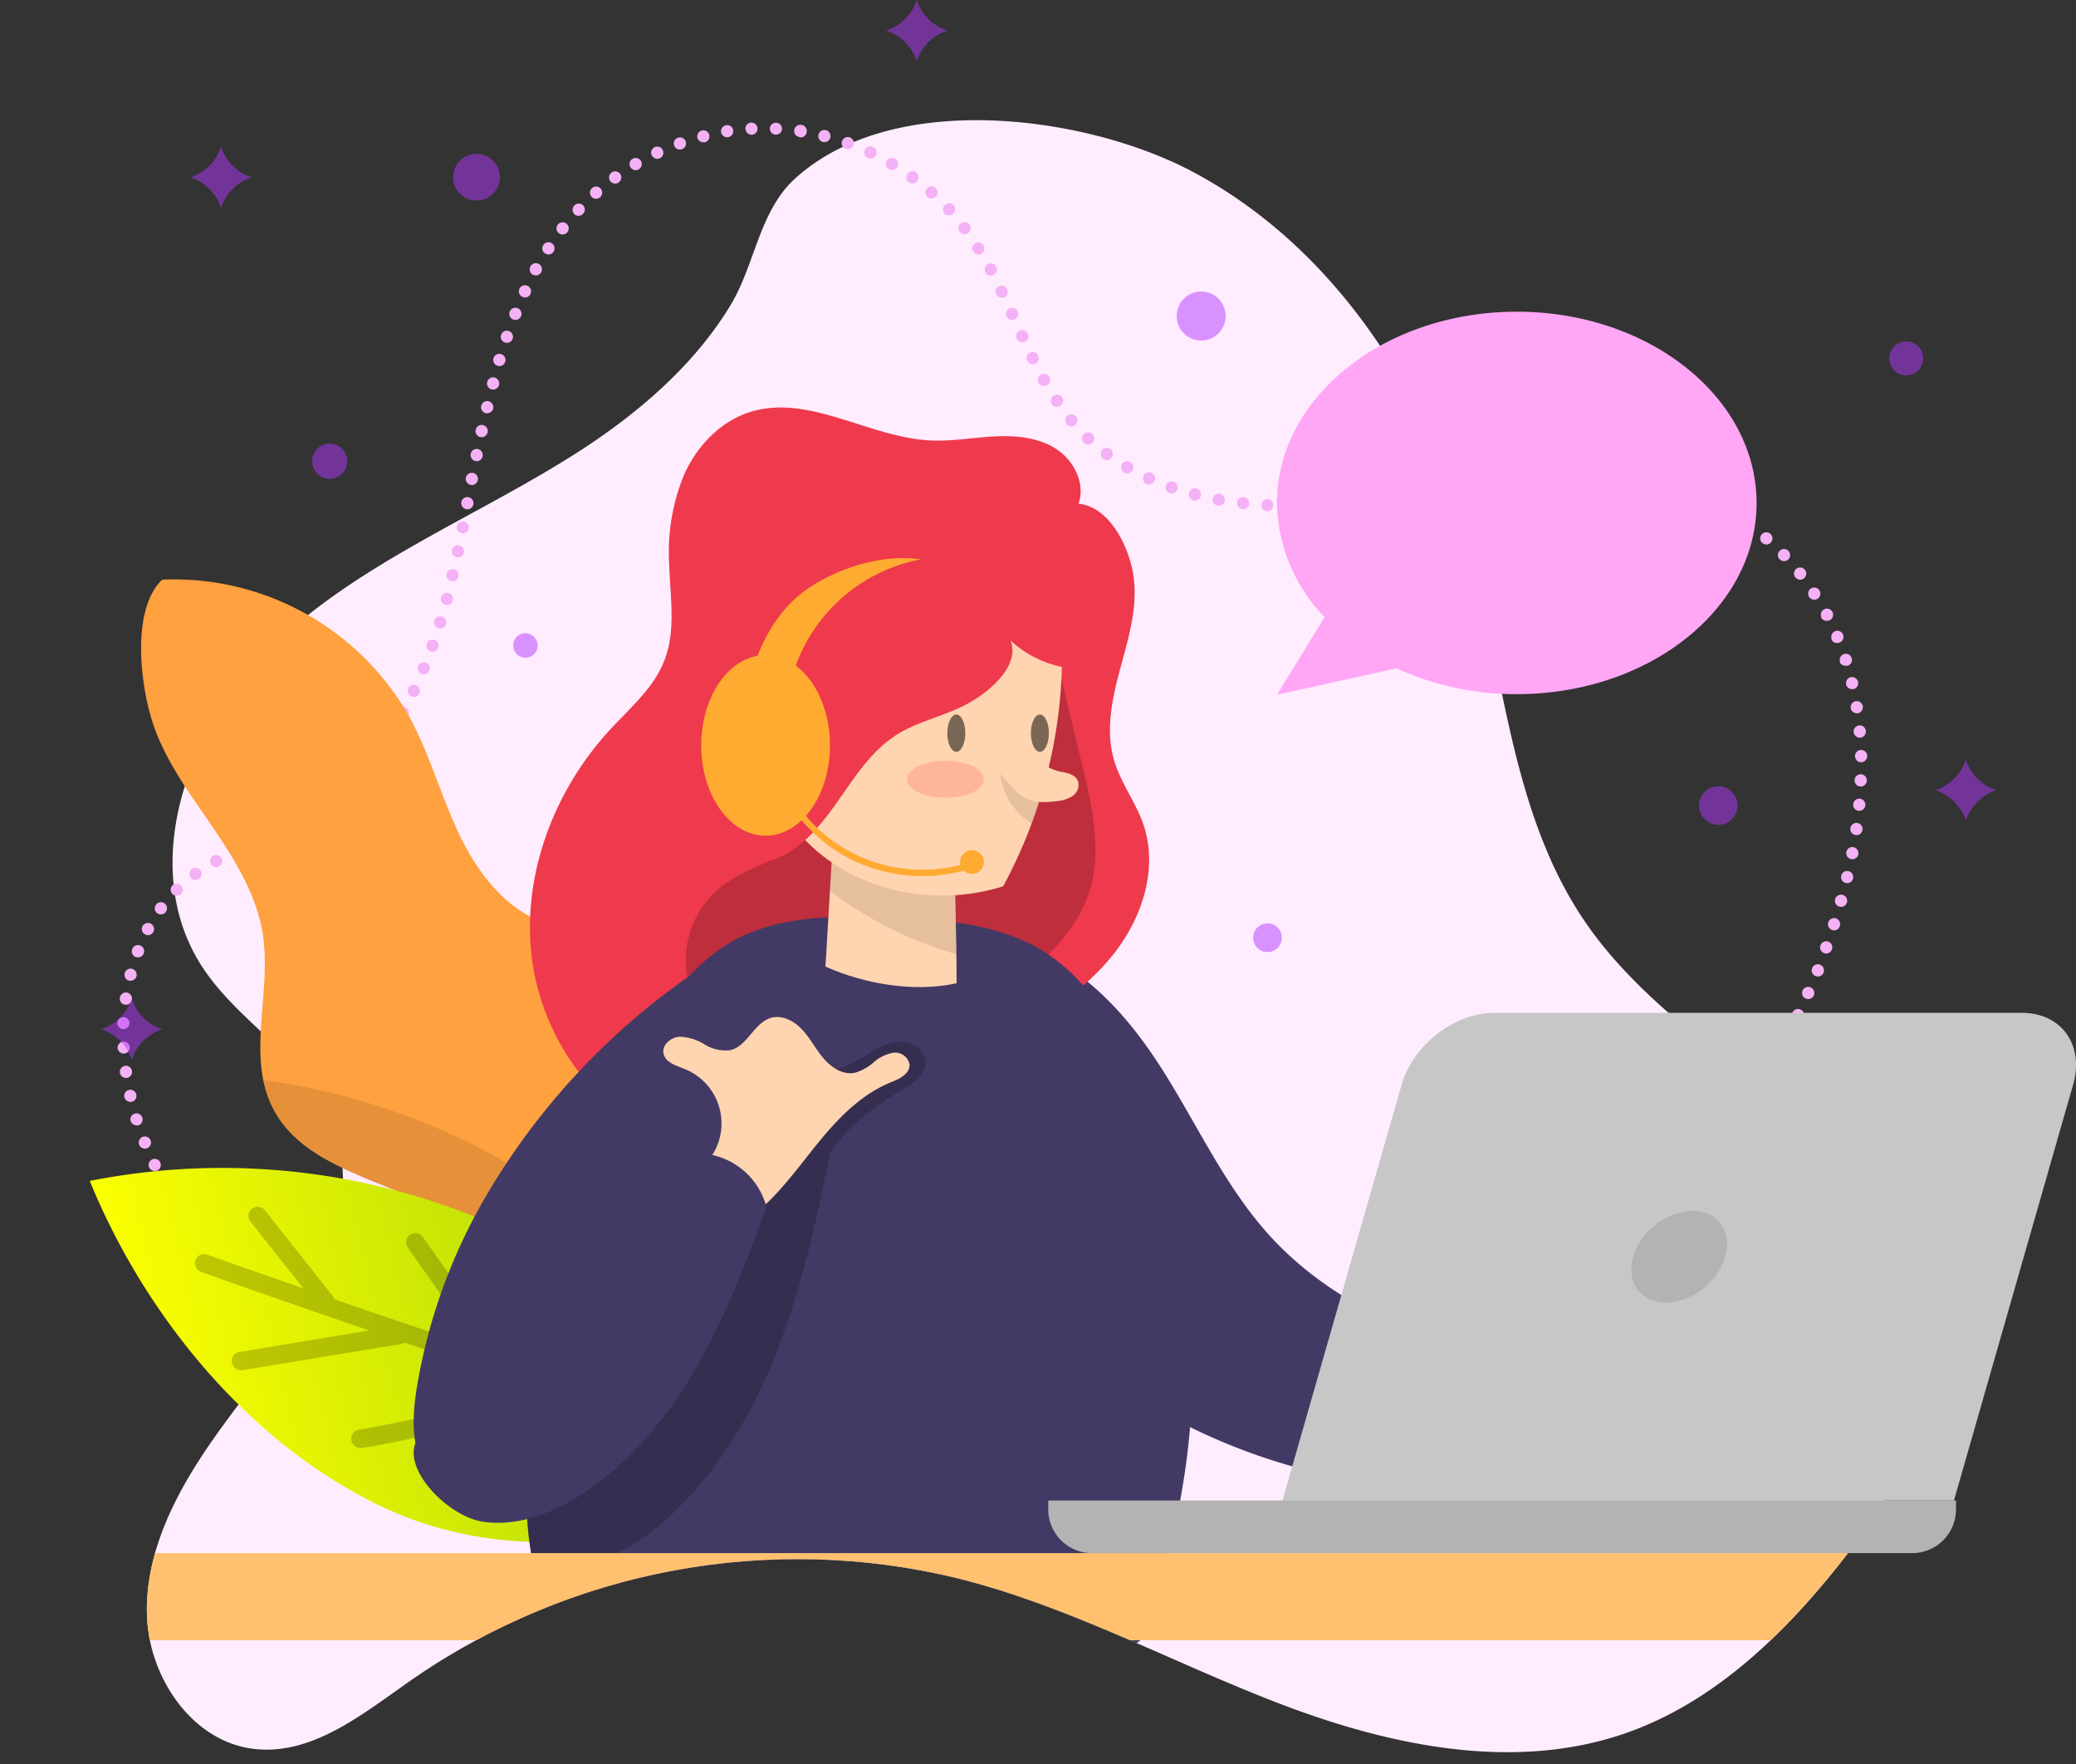<svg xmlns="http://www.w3.org/2000/svg" xmlns:xlink="http://www.w3.org/1999/xlink" viewBox="0 0 339.52 288.48"><rect x="0" y="0" width="339.52" height="288.48" fill="#333333" stroke="none"/><defs><style>.cls-1{fill:none;}.cls-2{isolation:isolate;}.cls-3{fill:#ffedff;}.cls-21,.cls-4{mix-blend-mode:multiply;}.cls-5{fill:#f5b1f5;}.cls-6{opacity:0.5;}.cls-7{fill:#b435ff;}.cls-8{fill:#ffa13f;}.cls-9{opacity:0.1;}.cls-10{fill:url(#linear-gradient);}.cls-11{opacity:0.2;}.cls-12{clip-path:url(#clip-path);}.cls-13{fill:#423a64;}.cls-14{fill:#ee3a4c;}.cls-15{fill:#ffd4b0;}.cls-16{fill:#7a6654;}.cls-17{fill:#ffb698;}.cls-18{fill:#ffaa31;}.cls-19{fill:#ffc170;}.cls-20{fill:#c7c7c7;}.cls-21{fill:#ffa6f5;}</style><linearGradient id="linear-gradient" x1="82.57" y1="340.39" x2="183.59" y2="340.39" gradientTransform="translate(-67.56 37.67) rotate(-12.75)" gradientUnits="userSpaceOnUse"><stop offset="0" stop-color="#fbff00"/><stop offset="1" stop-color="#a0d10a"/></linearGradient><clipPath id="clip-path" transform="translate(-65.07 -121.39)"><path class="cls-1" d="M158.42,196.06c-16.43,10.29-35,17.64-48.94,31.11s-21.91,36.16-11.3,52.38c5.8,8.86,16.14,14.34,20.64,23.93,4.29,9.15,2.2,20.17-2.38,29.18s-11.4,16.65-17.14,25-10.55,17.89-10.19,28,7.4,20.5,17.43,21.71c9.63,1.17,18-5.83,26-11.39a110.8,110.8,0,0,1,89.1-16.51c18.55,4.62,35.52,14,53.4,20.77s38,10.85,56,4.53c14.07-4.93,25.36-15.68,34.64-27.34,8.22-10.32,15.5-22.49,15.07-35.67-.5-15.32-11.26-28.34-22.88-38.34S333,284.82,324.33,272.17C311.73,253.75,311,230,304.82,208.59c-7-24.45-22.35-47.31-44.84-59.19-17.33-9.15-48.94-13.47-65,1.3-5.79,5.35-6.45,14.1-10.53,20.75C178.21,181.69,168.5,189.74,158.42,196.06Z"/></clipPath></defs><title>2873839</title><g class="cls-2"><g id="OBJECTS"><path class="cls-3" d="M158.42,196.06c-16.43,10.29-35,17.64-48.94,31.11s-21.91,36.16-11.3,52.38c5.8,8.86,16.14,14.34,20.64,23.93,4.29,9.15,2.2,20.17-2.38,29.18s-11.4,16.65-17.14,25-10.55,17.89-10.19,28,7.4,20.5,17.43,21.71c9.63,1.17,18-5.83,26-11.39a110.8,110.8,0,0,1,89.1-16.51c18.55,4.62,35.52,14,53.4,20.77s38,10.85,56,4.53c14.07-4.93,25.36-15.68,34.64-27.34,8.22-10.32,15.5-22.49,15.07-35.67-.5-15.32-11.26-28.34-22.88-38.34S333,284.82,324.33,272.17C311.73,253.75,311,230,304.82,208.59c-7-24.45-22.35-47.31-44.84-59.19-17.33-9.15-48.94-13.47-65,1.3-5.79,5.35-6.45,14.1-10.53,20.75C178.21,181.69,168.5,189.74,158.42,196.06Z" transform="translate(-65.07 -121.39)"/><g class="cls-4"><path class="cls-5" d="M122.77,340.87a1,1,0,0,1-.71-.3,1,1,0,0,1-.22-.32,1,1,0,0,1-.07-.38,1.07,1.07,0,0,1,.07-.39,1.21,1.21,0,0,1,.22-.32,1,1,0,0,1,.33-.22,1,1,0,0,1,1.09.22,1,1,0,0,1,.21.32,1.09,1.09,0,0,1,.08.39,1,1,0,0,1-1,1Z" transform="translate(-65.07 -121.39)"/><path class="cls-5" d="M118.62,339.48h0a1,1,0,0,1-.56-1.3h0a1,1,0,0,1,1.29-.57h0a1,1,0,0,1,.57,1.3h0a1,1,0,0,1-.93.63h0A1,1,0,0,1,118.62,339.48Zm-3.73-1.64h0a1,1,0,0,1-.46-1.34h0a1,1,0,0,1,1.33-.46h0a1,1,0,0,1,.46,1.34h0a1,1,0,0,1-.9.56h0A1,1,0,0,1,114.89,337.84Zm-3.59-1.93a1,1,0,0,1-.36-1.37h0a1,1,0,0,1,1.37-.35h0a1,1,0,0,1,.35,1.37h0a1,1,0,0,1-.86.49h0A.9.9,0,0,1,111.3,335.91Zm-3.44-2.19h0a1,1,0,0,1-.25-1.39h0a1,1,0,0,1,1.39-.25h0a1,1,0,0,1,.25,1.4h0a1,1,0,0,1-.82.43h0A1,1,0,0,1,107.86,333.72Zm212.27-.29a1,1,0,0,1,.24-1.39h0a1,1,0,0,1,1.39.23h0a1,1,0,0,1-.24,1.4h0a1,1,0,0,1-.58.18h0A1,1,0,0,1,320.13,333.43ZM104.6,331.28a1,1,0,0,1-.14-1.41h0a1,1,0,0,1,1.4-.15h0a1,1,0,0,1,.15,1.41h0a1,1,0,0,1-.78.37h0A1.07,1.07,0,0,1,104.6,331.28Zm218.77-.19a1,1,0,0,1,.19-1.4h0a1,1,0,0,1,1.4.18h0a1,1,0,0,1-.19,1.41h0a1,1,0,0,1-.6.2h0A1,1,0,0,1,323.37,331.09Zm3.16-2.46a1,1,0,0,1,.14-1.41h0a1,1,0,0,1,1.4.14h0a1,1,0,0,1-.13,1.41h0a1,1,0,0,1-.64.23h0A1,1,0,0,1,326.53,328.63Zm-225,0h0a1,1,0,0,1,0-1.41h0a1,1,0,0,1,1.41-.05h0a1,1,0,0,1,0,1.42h0a1,1,0,0,1-.73.31h0A1,1,0,0,1,101.53,328.6Zm228.07-2.53a1,1,0,0,1,.09-1.41h0a1,1,0,0,1,1.41.08h0a1,1,0,0,1-.09,1.42h0a1,1,0,0,1-.66.25h0A1,1,0,0,1,329.6,326.07Zm-230.94-.36a1,1,0,0,1,.06-1.41h0a1,1,0,0,1,1.41.05h0a1,1,0,0,1,0,1.42h0a1.05,1.05,0,0,1-.68.26h0A1,1,0,0,1,98.66,325.71Zm233.92-2.31a1,1,0,0,1,0-1.41h0a1,1,0,0,1,1.42,0h0a1,1,0,0,1-.05,1.41h0a1,1,0,0,1-.68.27h0A1,1,0,0,1,332.58,323.4ZM96,322.62a1,1,0,0,1,.16-1.4h0a1,1,0,0,1,1.4.15h0a1,1,0,0,1-.16,1.41h0a1,1,0,0,1-.62.22h0A1,1,0,0,1,96,322.62Zm239.46-2a1,1,0,0,1,0-1.41h0a1,1,0,0,1,1.41,0h0a1,1,0,0,1,0,1.42h0a1,1,0,0,1-.7.29h0A1,1,0,0,1,335.47,320.63ZM93.58,319.35a1,1,0,0,1,.26-1.39h0a1,1,0,0,1,1.39.26h0a1,1,0,0,1-.26,1.39h0a1,1,0,0,1-.56.17h0A1,1,0,0,1,93.58,319.35Zm244.68-1.58a1,1,0,0,1-.05-1.41h0a1,1,0,0,1,1.41-.06h0a1,1,0,0,1,.06,1.42h0a1,1,0,0,1-.74.32h0A1,1,0,0,1,338.26,317.77ZM91.4,315.91a1,1,0,0,1,.36-1.37h0a1,1,0,0,1,1.37.36h0a1,1,0,0,1-.36,1.37h0a1,1,0,0,1-.51.14h0A1,1,0,0,1,91.4,315.91ZM341,314.81a1,1,0,0,1-.1-1.41h0a1,1,0,0,1,1.41-.1h0a1,1,0,0,1,.1,1.41h0a1,1,0,0,1-.75.35h0A1,1,0,0,1,341,314.81ZM89.48,312.32a1,1,0,0,1,.46-1.33h0a1,1,0,0,1,1.33.45h0a1,1,0,0,1-.46,1.34h0a1,1,0,0,1-.43.1h0A1,1,0,0,1,89.48,312.32Zm254.08-.55a1,1,0,0,1-.15-1.41h0a1,1,0,0,1,1.41-.14h0a1,1,0,0,1,.15,1.4h0a1,1,0,0,1-.78.37h0A1,1,0,0,1,343.56,311.77ZM87.83,308.59h0a1,1,0,0,1,.56-1.29h0a1,1,0,0,1,1.3.55h0a1,1,0,0,1-.55,1.3h0a1,1,0,0,1-.37.07h0A1,1,0,0,1,87.83,308.59Zm258.22.05a1,1,0,0,1-.19-1.4h0a1,1,0,0,1,1.4-.19h0a1,1,0,0,1,.19,1.4h0a1,1,0,0,1-.8.39h0A1,1,0,0,1,346.05,308.64Zm2.39-3.21a1,1,0,0,1-.24-1.39h0a1,1,0,0,1,1.39-.24h0a1,1,0,0,1,.24,1.39h0a1,1,0,0,1-.82.42h0A1,1,0,0,1,348.44,305.43Zm-262-.68h0a1,1,0,0,1,.66-1.25h0a1,1,0,0,1,1.25.66h0a1,1,0,0,1-.65,1.25h0a1,1,0,0,1-.3,0h0A1,1,0,0,1,86.47,304.75Zm264.25-2.61a1,1,0,0,1-.29-1.38h0a1,1,0,0,1,1.39-.29h0a1,1,0,0,1,.28,1.39h0a1,1,0,0,1-.83.45h0A1,1,0,0,1,350.72,302.14ZM85.41,300.81h0a1,1,0,0,1,.75-1.19h0a1,1,0,0,1,1.2.75h0a1,1,0,0,1-.76,1.2h0l-.22,0h0A1,1,0,0,1,85.41,300.81Zm267.47-2a1,1,0,0,1-.33-1.37h0a1,1,0,0,1,1.38-.34h0a1,1,0,0,1,.33,1.38h0a1,1,0,0,1-.86.48h0A1,1,0,0,1,352.88,298.78Zm-268.2-2a1,1,0,0,1,.85-1.13h0a1,1,0,0,1,1.13.85h0a1,1,0,0,1-.86,1.13h-.14A1,1,0,0,1,84.68,296.8Zm270.26-1.45a1,1,0,0,1-.38-1.36h0a1,1,0,0,1,1.36-.37h0a1,1,0,0,1,.38,1.36h0a1,1,0,0,1-.87.51h0A1,1,0,0,1,354.94,295.35ZM84.3,292.72a1,1,0,0,1,1-1h0a1,1,0,0,1,1,.95h0a1,1,0,0,1-1,1h0A1,1,0,0,1,84.3,292.72Zm272.58-.87a1,1,0,0,1-.43-1.35h0a1,1,0,0,1,1.35-.43h0a1,1,0,0,1,.43,1.35h0a1,1,0,0,1-.89.54h0A1,1,0,0,1,356.88,291.85ZM85.25,289.67a1,1,0,0,1-1-1h0a1,1,0,0,1,1-.95h0a1,1,0,0,1,1,1h0a1,1,0,0,1-1,.95h0Zm273.45-1.39a1,1,0,0,1-.47-1.33h0a1,1,0,0,1,1.34-.47h0a1,1,0,0,1,.47,1.33h0a1,1,0,0,1-.9.57h0A.91.91,0,0,1,358.7,288.28Zm-273.18-2.6a1,1,0,0,1-.85-1.13h0a1,1,0,0,1,1.14-.85h0a1,1,0,0,1,.84,1.13h0a1,1,0,0,1-1,.86h-.15Zm274.87-1a1,1,0,0,1-.51-1.32h0a1,1,0,0,1,1.31-.51h0a1,1,0,0,1,.52,1.32h0a1,1,0,0,1-.92.59h0A1,1,0,0,1,360.39,284.66Zm-274.2-2.92a1,1,0,0,1-.73-1.22h0a1,1,0,0,1,1.22-.72h0A1,1,0,0,1,87.4,281h0a1,1,0,0,1-1,.76h0ZM362,281a1,1,0,0,1-.56-1.3h0a1,1,0,0,1,1.3-.56h0a1,1,0,0,1,.56,1.3h0a1,1,0,0,1-.93.63h0A1,1,0,0,1,362,281ZM87.27,277.89a1,1,0,0,1-.58-1.29h0A1,1,0,0,1,88,276h0a1,1,0,0,1,.58,1.29h0a1,1,0,0,1-.94.65h0A1.07,1.07,0,0,1,87.27,277.89Zm276.13-.64a1,1,0,0,1-.6-1.28h0a1,1,0,0,1,1.28-.6h0a1,1,0,0,1,.6,1.27h0a1,1,0,0,1-.94.67h0A1.06,1.06,0,0,1,363.4,277.25ZM88.8,274.19a1,1,0,0,1-.42-1.35h0a1,1,0,0,1,1.36-.41h0a1,1,0,0,1,.41,1.35h0a1,1,0,0,1-.89.53h0A1,1,0,0,1,88.8,274.19Zm275.92-.72a1,1,0,0,1-.65-1.25h0a1,1,0,0,1,1.26-.65h0a1,1,0,0,1,.64,1.26h0a1,1,0,0,1-1,.7h0A1,1,0,0,1,364.72,273.47ZM90.79,270.73a1,1,0,0,1-.21-1.4h0a1,1,0,0,1,1.39-.22h0a1,1,0,0,1,.22,1.4h0a1,1,0,0,1-.81.41h0A1,1,0,0,1,90.79,270.73Zm275.11-1.08a1,1,0,0,1-.7-1.23h0a1,1,0,0,1,1.23-.7h0a1,1,0,0,1,.7,1.23h0a1,1,0,0,1-1,.74h0A1.26,1.26,0,0,1,365.9,269.65ZM93.28,267.59a1,1,0,0,1,0-1.42h0a1,1,0,0,1,1.41,0h0a1,1,0,0,1,0,1.41h0a1,1,0,0,1-.71.29h0A1,1,0,0,1,93.28,267.59Zm273.66-1.81a1,1,0,0,1-.75-1.2h0a1,1,0,0,1,1.2-.74h0a1,1,0,0,1,.74,1.2h0a1,1,0,0,1-1,.77h0A.85.85,0,0,1,366.94,265.78Zm-270.72-.9a1,1,0,0,1,.23-1.39h0a1,1,0,0,1,1.39.22h0a1,1,0,0,1-.22,1.4h0a1,1,0,0,1-.59.19h0A1,1,0,0,1,96.22,264.88Zm3.33-2.22a1,1,0,0,1,.4-1.35h0a1,1,0,0,1,1.35.4h0a1,1,0,0,1-.4,1.35h0a.9.9,0,0,1-.47.13h0A1,1,0,0,1,99.55,262.66Zm268.27-.78a1,1,0,0,1-.79-1.17h0a1,1,0,0,1,1.17-.79h0a1,1,0,0,1,.79,1.17h0a1,1,0,0,1-1,.81h0ZM103.1,260.83a1,1,0,0,1,.5-1.33h0a1,1,0,0,1,1.32.5h0a1,1,0,0,1-.49,1.32h0a1.06,1.06,0,0,1-.42.09h0A1,1,0,0,1,103.1,260.83Zm3.66-1.63a1,1,0,0,1,.52-1.32h0a1,1,0,0,1,1.31.52h0a1,1,0,0,1-.52,1.32h0a1.1,1.1,0,0,1-.4.08h0A1,1,0,0,1,106.76,259.2Zm3.66-1.61a1,1,0,0,1,.47-1.33h0a1,1,0,0,1,1.34.47h0a1,1,0,0,1-.48,1.34h0a1.07,1.07,0,0,1-.43.09h0A1,1,0,0,1,110.42,257.59Zm258.12.35a1,1,0,0,1-.85-1.13h0a1,1,0,0,1,1.13-.84h0a1,1,0,0,1,.85,1.13h0a1,1,0,0,1-1,.86h0ZM114,255.82a1,1,0,0,1,.35-1.37h0a1,1,0,0,1,1.37.36h0a1,1,0,0,1-.36,1.37h0a1,1,0,0,1-.5.13h0A1,1,0,0,1,114,255.82Zm3.39-2.11a1,1,0,0,1,.22-1.4h0a1,1,0,0,1,1.39.22h0a1,1,0,0,1-.21,1.39h0a1,1,0,0,1-.59.2h0A1,1,0,0,1,117.4,253.71Zm251.66.27a1,1,0,0,1-.9-1.09h0a1,1,0,0,1,1.09-.9h0a1,1,0,0,1,.9,1.09h0a1,1,0,0,1-1,.9h-.1Zm-248.5-2.73a1,1,0,0,1,.06-1.41h0a1,1,0,0,1,1.41.07h0a1,1,0,0,1-.07,1.41h0a1,1,0,0,1-.67.26h0A1,1,0,0,1,120.56,251.25ZM369.38,250a1,1,0,0,1-1-1h0a1,1,0,0,1,1-1h0a1,1,0,0,1,1,1h0a1,1,0,0,1-1,1h0Zm-245.93-1.5a1,1,0,0,1-.07-1.41h0a1,1,0,0,1,1.41-.07h0a1,1,0,0,1,.07,1.41h0a1,1,0,0,1-.74.33h0A1,1,0,0,1,123.45,248.49Zm245-3.47a1,1,0,0,1,1-1h0a1,1,0,0,1,1,1h0a1,1,0,0,1-1,1h0A1,1,0,0,1,368.45,245Zm-242.39.45a1,1,0,0,1-.2-1.4h0a1,1,0,0,1,1.4-.19h0a1,1,0,0,1,.2,1.4h0a1,1,0,0,1-.8.4h0A1,1,0,0,1,126.06,245.47Zm2.34-3.25a1,1,0,0,1-.31-1.38h0a1,1,0,0,1,1.38-.3h0a1,1,0,0,1,.31,1.38h0a1,1,0,0,1-.85.46h0A.94.94,0,0,1,128.4,242.22Zm239.83-1.13a1,1,0,0,1,.91-1.09h0a1,1,0,0,1,1.08.91h0a1,1,0,0,1-.9,1.09h-.09A1,1,0,0,1,368.23,241.09Zm-237.75-2.28a1,1,0,0,1-.4-1.35h0a1,1,0,0,1,1.35-.41h0a1,1,0,0,1,.41,1.36h0a1,1,0,0,1-.89.52h0A1,1,0,0,1,130.48,238.81Zm237.27-1.62a1,1,0,0,1,.83-1.15h0a1,1,0,0,1,1.14.83h0a1,1,0,0,1-.82,1.15h-.16A1,1,0,0,1,367.75,237.19Zm-235.42-1.93a1,1,0,0,1-.49-1.32h0a1,1,0,0,1,1.33-.49h0a1,1,0,0,1,.49,1.33h0a1,1,0,0,1-.9.58h0A.87.87,0,0,1,132.33,235.26ZM367,233.34a1,1,0,0,1,.74-1.21h0a1,1,0,0,1,1.2.74h0a1,1,0,0,1-.74,1.21h0l-.23,0h0A1,1,0,0,1,367,233.34Zm-233-1.73a1,1,0,0,1-.55-1.3h0a1,1,0,0,1,1.3-.55h0a1,1,0,0,1,.55,1.3h0a1,1,0,0,1-.93.63h0A1,1,0,0,1,134,231.61Zm232-2a1,1,0,0,1,.64-1.26h0a1,1,0,0,1,1.26.64h0a1,1,0,0,1-.64,1.26h0a1.06,1.06,0,0,1-.31,0h0A1,1,0,0,1,365.92,229.57Zm-230.51-1.69a1,1,0,0,1-.62-1.27h0a1,1,0,0,1,1.28-.61h0a1,1,0,0,1,.61,1.27h0a1,1,0,0,1-.94.67h0A1,1,0,0,1,135.41,227.88Zm229.15-2h0a1,1,0,0,1,.54-1.31h0a1,1,0,0,1,1.3.54h0a1,1,0,0,1-.53,1.31h0a1.09,1.09,0,0,1-.39.08h0A1,1,0,0,1,364.56,225.89Zm-227.87-1.8a1,1,0,0,1-.66-1.25h0a1,1,0,0,1,1.24-.66h0a1,1,0,0,1,.67,1.25h0a1,1,0,0,1-1,.71h0A1,1,0,0,1,136.69,224.09Zm226.21-1.74h0a1,1,0,0,1,.42-1.35h0a1,1,0,0,1,1.35.42h0a1,1,0,0,1-.42,1.35h0a1,1,0,0,1-.46.11h0A1,1,0,0,1,362.9,222.35Zm-225.07-2.09a1,1,0,0,1-.71-1.23h0a1,1,0,0,1,1.23-.7h0a1,1,0,0,1,.7,1.22h0a1,1,0,0,1-1,.74h0A1.09,1.09,0,0,1,137.83,220.26ZM360.94,219h0a1,1,0,0,1,.3-1.38h0a1,1,0,0,1,1.38.3h0a1,1,0,0,1-.3,1.39h0a1,1,0,0,1-.53.15h0A1,1,0,0,1,360.94,219Zm-222.1-2.58a1,1,0,0,1-.74-1.2h0a1,1,0,0,1,1.21-.74h0a1,1,0,0,1,.74,1.2h0a1,1,0,0,1-1,.76h0A1,1,0,0,1,138.84,216.38Zm219.84-.61h0a1,1,0,0,1,.18-1.41h0a1,1,0,0,1,1.4.17h0a1,1,0,0,1-.17,1.41h0a1,1,0,0,1-.62.21h0A1,1,0,0,1,358.68,215.77Zm-2.55-2.94h0a1,1,0,0,1,0-1.41h0a1,1,0,0,1,1.41,0h0a1,1,0,0,1,0,1.42h0a1,1,0,0,1-.69.27h0A1,1,0,0,1,356.13,212.83Zm-216.38-.34a1,1,0,0,1-.77-1.19h0a1,1,0,0,1,1.19-.77h0a1,1,0,0,1,.77,1.19h0a1,1,0,0,1-1,.79h0Zm213.55-2.33a1,1,0,0,1-.12-1.41h0a1,1,0,0,1,1.41-.12h0a1,1,0,0,1,.12,1.41h0a1,1,0,0,1-.77.36h0A1,1,0,0,1,353.3,210.16Zm-212.73-1.59a1,1,0,0,1-.79-1.17h0a1,1,0,0,1,1.17-.79h0a1,1,0,0,1,.79,1.17h0a1,1,0,0,1-1,.81h0Zm209.62-.75a1,1,0,0,1-.27-1.38h0a1,1,0,0,1,1.38-.28h0a1,1,0,0,1,.28,1.39h0a1,1,0,0,1-.83.44h0A1,1,0,0,1,350.19,207.82Zm-3.34-2h0a1,1,0,0,1-.42-1.35h0a1,1,0,0,1,1.35-.42h0a1,1,0,0,1,.43,1.36h0a1,1,0,0,1-.89.53h0A1,1,0,0,1,346.85,205.84Zm-71.48-1.77a1,1,0,0,1,1-1h0a1,1,0,0,1,1,1h0a1,1,0,0,1-1,1h0A1,1,0,0,1,275.37,204.07Zm-3.06.91a1,1,0,0,1-.94-1h0a1,1,0,0,1,1-1h0a1,1,0,0,1,.95,1.05h0a1,1,0,0,1-1,.95h-.05Zm7.05-1a1,1,0,0,1,.95-1.05h0a1,1,0,0,1,1.05,1h0a1,1,0,0,1-.95,1h-.05A1,1,0,0,1,279.36,204Zm4-.24a1,1,0,0,1,.91-1.08h0a1,1,0,0,1,1.08.91h0a1,1,0,0,1-.91,1.08h-.08A1,1,0,0,1,283.36,203.76Zm-15.09.89a1,1,0,0,1-.89-1.1h0a1,1,0,0,1,1.11-.88h0a1,1,0,0,1,.88,1.1h0a1,1,0,0,1-1,.89h-.11Zm-126.95,0a1,1,0,0,1-.8-1.16h0a1,1,0,0,1,1.17-.8h0a1,1,0,0,1,.8,1.16h0a1,1,0,0,1-1,.82h0Zm202-.43a1,1,0,0,1-.56-1.31h0a1,1,0,0,1,1.3-.55h0a1,1,0,0,1,.56,1.3h0a1,1,0,0,1-.93.63h0A.94.94,0,0,1,343.31,204.21Zm-56-.83a1,1,0,0,1,.88-1.1h0a1,1,0,0,1,1.11.88h0a1,1,0,0,1-.88,1.11h-.11A1,1,0,0,1,287.34,203.38Zm-23.1.69a1,1,0,0,1-.81-1.16h0a1,1,0,0,1,1.16-.81h0a1,1,0,0,1,.81,1.16h0a1,1,0,0,1-1,.83h0Zm27.07-1.15a1,1,0,0,1,.87-1.13h0a1,1,0,0,1,1.12.86h0a1,1,0,0,1-.86,1.13h-.14A1,1,0,0,1,291.31,202.92Zm-31.05.29a1,1,0,0,1-.72-1.22h0a1,1,0,0,1,1.22-.72h0a1,1,0,0,1,.72,1.22h0a1,1,0,0,1-1,.75h0A1.07,1.07,0,0,1,260.26,203.21Zm35-.83a1,1,0,0,1,.85-1.13h0a1,1,0,0,1,1.13.85h0a1,1,0,0,1-.85,1.13h-.14A1,1,0,0,1,295.28,202.38Zm44.33.54h0a1,1,0,0,1-.67-1.25h0a1,1,0,0,1,1.25-.67h0a1,1,0,0,1,.67,1.25h0a1,1,0,0,1-1,.71h0A1.55,1.55,0,0,1,339.61,202.92Zm-40.37-1.11a1,1,0,0,1,.85-1.13h0a1,1,0,0,1,1.13.85h0a1,1,0,0,1-.85,1.13h-.14A1,1,0,0,1,299.24,201.81Zm4-.56a1,1,0,0,1,.85-1.13h0a1,1,0,0,1,1.13.85h0a1,1,0,0,1-.85,1.13h-.14A1,1,0,0,1,303.2,201.25Zm-46.85.79h0a1,1,0,0,1-.62-1.27h0a1,1,0,0,1,1.27-.62h0a1,1,0,0,1,.62,1.27h0a1,1,0,0,1-.94.68h0A1,1,0,0,1,256.35,202Zm79.47-.1a1,1,0,0,1-.77-1.19h0a1,1,0,0,1,1.19-.76h0a1,1,0,0,1,.77,1.18h0a1,1,0,0,1-1,.8h0A.76.76,0,0,1,335.82,201.94Zm-28.66-1.23a1,1,0,0,1,.88-1.11h0a1,1,0,0,1,1.11.87h0a1,1,0,0,1-.87,1.12h-.12A1,1,0,0,1,307.16,200.71Zm24.79.55a1,1,0,0,1-.85-1.13h0a1,1,0,0,1,1.13-.85h0a1,1,0,0,1,.85,1.13h0a1,1,0,0,1-1,.86H332Zm-20.81-1a1,1,0,0,1,.89-1.1h0a1,1,0,0,1,1.1.9h0a1,1,0,0,1-.9,1.09h-.1A1,1,0,0,1,311.14,200.25Zm16.9.58a1,1,0,0,1-.93-1.08h0a1,1,0,0,1,1.08-.91h0a1,1,0,0,1,.92,1.07h0a1,1,0,0,1-1,.92H328Zm-12.92-1a1,1,0,0,1,.93-1.06h0a1,1,0,0,1,1.07.93h0a1,1,0,0,1-.93,1.06h-.07A1,1,0,0,1,315.12,199.88Zm-173.06.83a1,1,0,0,1-.8-1.17h0a1,1,0,0,1,1.17-.79h0a1,1,0,0,1,.79,1.16h0a1,1,0,0,1-1,.82h0Zm177.06-1.05a1,1,0,0,1,1-1h0a1,1,0,0,1,1,1h0a1,1,0,0,1-1,1h0A1,1,0,0,1,319.12,199.66Zm5,1a1,1,0,0,1-1-1h0a1,1,0,0,1,1-1h0a1,1,0,0,1,1,1h0a1,1,0,0,1-1,1h0Zm-71.54-.09a1,1,0,0,1-.5-1.32h0a1,1,0,0,1,1.32-.5h0a1,1,0,0,1,.5,1.32h0a1,1,0,0,1-.91.59h0A1,1,0,0,1,252.55,200.54Zm-3.65-1.87a1,1,0,0,1-.37-1.36h0a1,1,0,0,1,1.37-.37h0a1,1,0,0,1,.36,1.37h0a1,1,0,0,1-.86.5h0A1,1,0,0,1,248.9,198.67Zm-106.09-1.89a1,1,0,0,1-.79-1.18h0a1,1,0,0,1,1.18-.78h0A1,1,0,0,1,144,196h0a1,1,0,0,1-1,.81h0Zm102.65-.36a1,1,0,0,1-.21-1.4h0a1,1,0,0,1,1.4-.21h0a1,1,0,0,1,.21,1.4h0a1,1,0,0,1-.81.41h0A1,1,0,0,1,245.46,196.42Zm-3.16-2.64a1,1,0,0,1,0-1.41h0a1,1,0,0,1,1.42,0h0a1,1,0,0,1,0,1.41h0a1,1,0,0,1-.72.31h0A1,1,0,0,1,242.3,193.78Zm-98.7-.92a1,1,0,0,1-.77-1.19h0a1,1,0,0,1,1.19-.77h0a1,1,0,0,1,.77,1.19h0a1,1,0,0,1-1,.79h0Zm95.89-2.1a1,1,0,0,1,.13-1.4h0a1,1,0,0,1,1.41.13h0a1,1,0,0,1-.13,1.41h0a1,1,0,0,1-.64.23h0A1,1,0,0,1,239.49,190.76Zm-95-1.81a1,1,0,0,1-.75-1.2h0a1,1,0,0,1,1.2-.75h0a1,1,0,0,1,.75,1.2h0a1,1,0,0,1-1,.77h0A.82.82,0,0,1,144.46,189Zm92.59-1.48h0a1,1,0,0,1,.28-1.39h0a1,1,0,0,1,1.39.28h0a1,1,0,0,1-.28,1.39h0a1,1,0,0,1-.55.17h0A1,1,0,0,1,237.05,187.47Zm-91.65-2.41a1,1,0,0,1-.71-1.22h0a1,1,0,0,1,1.22-.71h0a1,1,0,0,1,.71,1.22h0a1,1,0,0,1-1,.74h0A1.09,1.09,0,0,1,145.4,185.06ZM234.93,184a1,1,0,0,1,.39-1.37h0a1,1,0,0,1,1.36.39h0a1,1,0,0,1-.39,1.36h0a.94.94,0,0,1-.48.13h0A1,1,0,0,1,234.93,184Zm-88.48-2.79a1,1,0,0,1-.67-1.25h0a1,1,0,0,1,1.25-.67h0a1,1,0,0,1,.67,1.25h0a1,1,0,0,1-1,.71h0A1.45,1.45,0,0,1,146.45,181.2Zm86.61-.81a1,1,0,0,1,.45-1.34h0a1,1,0,0,1,1.34.46h0a1,1,0,0,1-.45,1.34h0a1,1,0,0,1-.44.1h0A1,1,0,0,1,233.06,180.39Zm-85.42-3a1,1,0,0,1-.62-1.27h0a1,1,0,0,1,1.27-.61h0a1,1,0,0,1,.62,1.27h0a1,1,0,0,1-.94.67h0A1,1,0,0,1,147.64,177.37Zm83.7-.62a1,1,0,0,1,.49-1.33h0a1,1,0,0,1,1.33.5h0a1,1,0,0,1-.5,1.32h0a1,1,0,0,1-.41.09h0A1,1,0,0,1,231.34,176.75Zm-1.66-3.65a1,1,0,0,1,.5-1.32h0a1,1,0,0,1,1.32.49h0a1,1,0,0,1-.49,1.32h0a1.06,1.06,0,0,1-.42.09h0A1,1,0,0,1,229.68,173.1Zm-80.69.51a1,1,0,0,1-.56-1.3h0a1,1,0,0,1,1.3-.56h0a1,1,0,0,1,.56,1.3h0a1,1,0,0,1-.93.63h0A.94.94,0,0,1,149,173.61Zm79-4.12h0a1,1,0,0,1,.47-1.34h0a1,1,0,0,1,1.33.48h0a1,1,0,0,1-.47,1.33h0a.94.94,0,0,1-.43.1h0A1,1,0,0,1,228,169.49Zm-77.48.42a1,1,0,0,1-.49-1.33h0a1,1,0,0,1,1.33-.48h0a1,1,0,0,1,.48,1.33h0a1,1,0,0,1-.91.58h0A.9.9,0,0,1,150.53,169.91Zm75.71-4a1,1,0,0,1,.41-1.35h0A1,1,0,0,1,228,165h0a1,1,0,0,1-.41,1.35h0a1,1,0,0,1-.47.12h0A1,1,0,0,1,226.24,166Zm-74,.37a1,1,0,0,1-.4-1.36h0a1,1,0,0,1,1.36-.4h0a1,1,0,0,1,.4,1.36h0a1,1,0,0,1-.88.52h0A1,1,0,0,1,152.28,166.32Zm72-3.78h0a1,1,0,0,1,.32-1.37h0a1,1,0,0,1,1.38.32h0a1,1,0,0,1-.32,1.37h0a1,1,0,0,1-.53.15h0A1,1,0,0,1,224.28,162.54Zm-70,.31a1,1,0,0,1-.29-1.39h0a1,1,0,0,1,1.38-.29h0a1,1,0,0,1,.29,1.39h0a1,1,0,0,1-.84.46h0A1,1,0,0,1,154.27,162.85Zm2.25-3.31a1,1,0,0,1-.18-1.4h0a1,1,0,0,1,1.4-.18h0a1,1,0,0,1,.18,1.4h0a1,1,0,0,1-.79.39h0A1,1,0,0,1,156.52,159.54Zm65.55-.22a1,1,0,0,1,.19-1.4h0a1,1,0,0,1,1.4.19h0a1,1,0,0,1-.19,1.4h0a1,1,0,0,1-.61.21h0A1,1,0,0,1,222.07,159.32Zm-63-2.89A1,1,0,0,1,159,155h0a1,1,0,0,1,1.42-.05h0a1,1,0,0,1,0,1.41h0a1,1,0,0,1-.74.32h0A1,1,0,0,1,159,156.43Zm60.53-.09a1,1,0,0,1,.05-1.41h0a1,1,0,0,1,1.41,0h0a1,1,0,0,1-.05,1.41h0a1,1,0,0,1-.68.27h0A1,1,0,0,1,219.56,156.34Zm-57.74-2.77a1,1,0,0,1,.08-1.41h0a1,1,0,0,1,1.41.07h0a1,1,0,0,1-.08,1.42h0a1,1,0,0,1-.66.25h0A1,1,0,0,1,161.82,153.57Zm54.94.05h0a1,1,0,0,1-.09-1.41h0a1,1,0,0,1,1.41-.09h0a1,1,0,0,1,.09,1.41h0a1,1,0,0,1-.75.34h0A1,1,0,0,1,216.76,153.62ZM164.87,151a1,1,0,0,1,.22-1.4h0a1,1,0,0,1,1.4.22h0a1,1,0,0,1-.23,1.4h0a1,1,0,0,1-.58.19h0A1,1,0,0,1,164.87,151Zm48.84.2a1,1,0,0,1-.22-1.4h0a1,1,0,0,1,1.4-.22h0a1,1,0,0,1,.22,1.4h0a1,1,0,0,1-.81.41h0A1,1,0,0,1,213.71,151.18Zm-45.55-2.48a1,1,0,0,1,.36-1.36h0a1,1,0,0,1,1.37.35h0a1,1,0,0,1-.36,1.37h0a1,1,0,0,1-.5.14h0A1,1,0,0,1,168.16,148.7Zm42.29.34a1,1,0,0,1-.35-1.37h0a1,1,0,0,1,1.37-.35h0a1,1,0,0,1,.35,1.36h0a1,1,0,0,1-.86.5h0A1,1,0,0,1,210.45,149Zm-38.79-2.28a1,1,0,0,1,.48-1.33h0a1,1,0,0,1,1.33.49h0a1,1,0,0,1-.48,1.33h0a1.06,1.06,0,0,1-.42.09h0A1,1,0,0,1,171.66,146.76Zm35.34.45h0a1,1,0,0,1-.48-1.33h0a1,1,0,0,1,1.34-.48h0a1,1,0,0,1,.49,1.33h0a1,1,0,0,1-.91.58h0A.9.9,0,0,1,207,147.21Zm-31.68-2.05a1,1,0,0,1,.61-1.27h0a1,1,0,0,1,1.28.61h0a1,1,0,0,1-.61,1.27h0a1,1,0,0,1-.33.06h0A1,1,0,0,1,175.32,145.16Zm28.07.56a1,1,0,0,1-.61-1.28h0a1,1,0,0,1,1.28-.6h0a1,1,0,0,1,.6,1.28h0a1,1,0,0,1-.94.66h0A1,1,0,0,1,203.39,145.72Zm-24.26-1.8a1,1,0,0,1,.72-1.21h0a1,1,0,0,1,1.22.72h0a1,1,0,0,1-.73,1.21h0a1,1,0,0,1-.24,0h0A1,1,0,0,1,179.13,143.92Zm20.52.67a1,1,0,0,1-.72-1.22h0a1,1,0,0,1,1.21-.72h0a1,1,0,0,1,.73,1.21h0a1,1,0,0,1-1,.76h0ZM183,143a1,1,0,0,1,.84-1.14h0a1,1,0,0,1,1.14.83h0a1,1,0,0,1-.84,1.14H184A1,1,0,0,1,183,143Zm12.8.79a1,1,0,0,1-.84-1.14h0a1,1,0,0,1,1.13-.84h0A1,1,0,0,1,197,143h0a1,1,0,0,1-1,.86h-.15Zm-8.83-1.3a1,1,0,0,1,.94-1.05h0a1,1,0,0,1,1.05.94h0a1,1,0,0,1-.94,1.05H188A1,1,0,0,1,187,142.53Zm4.95.92a1,1,0,0,1-.95-1h0a1,1,0,0,1,1-.95h0a1,1,0,0,1,1,1h0a1,1,0,0,1-1,.95h0Z" transform="translate(-65.07 -121.39)"/><path class="cls-5" d="M317.51,336.19a1,1,0,0,1-.38-.07.87.87,0,0,1-.32-.22,1,1,0,0,1-.3-.7,1,1,0,0,1,.3-.71,1,1,0,0,1,1.41,0,1,1,0,0,1,.29.71,1,1,0,0,1-1,1Z" transform="translate(-65.07 -121.39)"/></g><g class="cls-6"><circle class="cls-7" cx="77.93" cy="28.98" r="3.82"/><path class="cls-7" d="M121.86,196.81a2.87,2.87,0,1,1-2.87-2.87A2.87,2.87,0,0,1,121.86,196.81Z" transform="translate(-65.07 -121.39)"/><path class="cls-7" d="M153,226.94a2,2,0,1,1-2-2A2,2,0,0,1,153,226.94Z" transform="translate(-65.07 -121.39)"/><circle class="cls-7" cx="196.45" cy="51.68" r="4.01"/><path class="cls-7" d="M379.6,180a2.77,2.77,0,1,1-2.77-2.77A2.77,2.77,0,0,1,379.6,180Z" transform="translate(-65.07 -121.39)"/><circle class="cls-7" cx="207.29" cy="153.34" r="2.35"/><circle class="cls-7" cx="281.02" cy="131.72" r="3.15"/><path class="cls-7" d="M386.58,245.6h0a7.77,7.77,0,0,0,5,5h0a7.78,7.78,0,0,0-5,5h0a7.77,7.77,0,0,0-5-5h0a7.76,7.76,0,0,0,5-5Z" transform="translate(-65.07 -121.39)"/><path class="cls-7" d="M86.62,284.69h0a7.77,7.77,0,0,0,5,5h0a7.78,7.78,0,0,0-5,5h0a7.74,7.74,0,0,0-5-5h0a7.74,7.74,0,0,0,5-5Z" transform="translate(-65.07 -121.39)"/><path class="cls-7" d="M215,121.39h0a7.78,7.78,0,0,0,5,5h0a7.77,7.77,0,0,0-5,5h0a7.76,7.76,0,0,0-5-5h0a7.77,7.77,0,0,0,5-5Z" transform="translate(-65.07 -121.39)"/><path class="cls-7" d="M101.22,145.39h0a7.78,7.78,0,0,0,5,5h0a7.79,7.79,0,0,0-5,5h0a7.78,7.78,0,0,0-5-5h0a7.77,7.77,0,0,0,5-5Z" transform="translate(-65.07 -121.39)"/></g><path class="cls-8" d="M185.72,335,180.47,290c-.54-4.62-1.29-9.65-4.72-12.78-5.3-4.84-13.76-2.59-20.65-4.6s-11.68-8.1-14.78-14.5-4.94-13.38-8.36-19.61a44.19,44.19,0,0,0-40.37-22.33c-4.84,4.67-3.72,16-1.83,22.48s6,12,9.79,17.55,7.53,11.44,8.52,18.09c1.42,9.44-2.71,19.77,1.61,28.28,6.5,12.77,26.73,11.81,34.95,23.54,4,5.65,4.48,13.52,9.57,18.18,4.84,4.44,12.52,4.45,18.52,1.77S181.18,339.69,185.72,335Z" transform="translate(-65.07 -121.39)"/><path class="cls-9" d="M172.72,346.11a24.66,24.66,0,0,0,8.13-5.89A110.59,110.59,0,0,0,108.12,298a17.58,17.58,0,0,0,1.56,4.65c6.5,12.77,26.73,11.81,34.95,23.54,4,5.65,4.48,13.52,9.57,18.18C159,348.78,166.72,348.79,172.72,346.11Z" transform="translate(-65.07 -121.39)"/><path class="cls-10" d="M194.12,362.24A111.16,111.16,0,0,0,79.75,314.5c9,22,25.84,42.61,47.22,53S173.52,374.1,194.12,362.24Z" transform="translate(-65.07 -121.39)"/><path class="cls-11" d="M180.4,353.77q-16.07-5-32.19-10.33l-14-19.78a1.5,1.5,0,1,0-2.45,1.74l11.61,16.45q-11.83-3.93-23.63-8a1.48,1.48,0,0,0-.28-.56l-11.08-14a1.5,1.5,0,0,0-2.35,1.87l8.66,10.91q-7.94-2.75-15.83-5.55a1.5,1.5,0,0,0-1,2.82q13.71,4.89,27.6,9.61l-21.11,3.49a1.5,1.5,0,0,0,.24,3l.24,0,25.79-4.26a1.47,1.47,0,0,0,.59-.24q7.55,2.55,15.12,5.05a1.51,1.51,0,0,0,1.08.47l.24,0,4.79,1.56a195.09,195.09,0,0,1-28.55,7.14,1.5,1.5,0,0,0,.25,3l.26,0a199.62,199.62,0,0,0,32.79-8.55q11.15,3.61,22.28,7.09a1.39,1.39,0,0,0,.44.07,1.5,1.5,0,0,0,.45-2.93Z" transform="translate(-65.07 -121.39)"/><g class="cls-12"><path class="cls-13" d="M231.87,276c10.23,2.93,17.79,11.57,23.47,20.58s10.15,18.88,17.29,26.77,16.57,13.33,26.58,16.79,20.59,5,31.15,5.71a17.94,17.94,0,0,1,6.74,14.64c-28.84,8.53-60.79,5.45-86.17-10.67a36.23,36.23,0,0,1-13.19-13.71c-3-5.78-4.32-12.26-5.52-18.66C229.66,303.93,227.65,289.18,231.87,276Z" transform="translate(-65.07 -121.39)"/><path class="cls-14" d="M177.32,309.23c-13.29-4-23.13-16.62-25.15-30.34s3.27-28,12.68-38.19c3.24-3.51,7.06-6.74,8.82-11.18,2-4.93,1-10.44.85-15.73A33.11,33.11,0,0,1,177,198.9c2.1-4.62,5.91-8.62,10.75-10.14,9.61-3,19.39,4.15,29.44,4.65,3.49.17,7-.46,10.45-.65s7.16.13,10.1,2,4.89,5.67,3.72,9c5,.48,8.3,6.92,9,11.95s-.84,10.05-2.16,14.94-2.47,10.11-1.05,15c1.08,3.72,3.56,6.9,4.82,10.56,2.49,7.29-.27,15.54-5.13,21.51s-11.57,10.09-18.14,14.1c-9.95-4.37-22.77-2.11-29.65,6.31-3.14,3.84-5.12,8.59-8.67,12S182.06,310.65,177.32,309.23Z" transform="translate(-65.07 -121.39)"/><path class="cls-11" d="M182.69,290.11a15.31,15.31,0,0,1,.71-24c4.88-3.64,12-4.52,15.17-9.75a88.58,88.58,0,0,1,27.83-28.78,14.52,14.52,0,0,1,5-2.32,5.57,5.57,0,0,1,5.12,1.34,8.53,8.53,0,0,1,1.71,4l3.93,16.34c1.52,6.34,3,13,1.34,19.3-2.19,8.12-9.24,13.9-16.2,18.63-5.34-2.11-9.73.22-14.74,3s-9.65,6.51-15.17,8.1S187.09,293.81,182.69,290.11Z" transform="translate(-65.07 -121.39)"/><path class="cls-13" d="M251.46,389.74a123.67,123.67,0,0,0-.07-91.3c-3.35-8.31-7.94-16.61-15.52-21.39s-17.12-5.35-26.14-5.63c-8.24-.25-16.88-.3-24.18,3.52-7.05,3.7-11.88,10.54-15.82,17.46a138.81,138.81,0,0,0-17.11,51.91c-1.82,15.2-3.46,32.09,4.22,45.33,6.18,10.66,17.84,17.48,30,19.51s24.73-.34,36.2-4.85A139.4,139.4,0,0,0,251.46,389.74Z" transform="translate(-65.07 -121.39)"/><path class="cls-11" d="M212.74,291.77a9.1,9.1,0,0,0-5.23,1.67,20.36,20.36,0,0,1-4.94,2.56,4.88,4.88,0,0,1-5.11-1.28,14.18,14.18,0,0,0-2.66,4,12.57,12.57,0,0,0-6.28-1.54A226.86,226.86,0,0,0,153,341.38c-.14,1-.27,1.95-.39,2.93-1.27,10.64-2.46,22.11-.42,32.57a12.51,12.51,0,0,0,4.06.83c7,.11,13.42-3.79,18.53-8.53,8.53-7.94,14.36-18.43,18.31-29.4,3.53-9.77,5.74-19.72,7.71-29.88,2.83-4.33,7.37-7.65,11.91-10.34,1.72-1,3.68-2.33,3.71-4.32S214.6,291.91,212.74,291.77Z" transform="translate(-65.07 -121.39)"/><path class="cls-15" d="M201.65,252.75q-.78,13.35-1.58,26.7c6.5,2.89,14.5,4.23,21.45,2.73,0-8.34-.39-17.72-.42-26.05C216.41,252.07,207.57,250.89,201.65,252.75Z" transform="translate(-65.07 -121.39)"/><path class="cls-9" d="M221.47,277.43c-.11-7.05-.35-14.52-.37-21.3-4.69-4.06-13.53-5.24-19.45-3.38l-.85,14.33A63.26,63.26,0,0,0,221.47,277.43Z" transform="translate(-65.07 -121.39)"/><path class="cls-15" d="M238.51,221.83a79.79,79.79,0,0,1-9.38,44.49c-10.3,3.25-22.22,1.27-30.44-5.74a31,31,0,0,1-10.15-29.18,29.44,29.44,0,0,1,21.25-22.2C220.29,206.64,232.18,213.08,238.51,221.83Z" transform="translate(-65.07 -121.39)"/><path class="cls-9" d="M235.27,248.09c-1.6-1.38-3.33-2.44-4.94-3.82a6.64,6.64,0,0,0-1.81,1.35,12.17,12.17,0,0,0,1.63,6.81,12.35,12.35,0,0,0,3.64,3.63q1.32-3.57,2.29-7.24Z" transform="translate(-65.07 -121.39)"/><path class="cls-14" d="M243.93,230.78a17.88,17.88,0,0,1-13.59-4.65c1.55,4-3.08,8.12-6.84,10.23s-8.17,2.89-11.8,5.19c-3.87,2.46-6.51,6.4-9.12,10.16s-5.49,7.61-9.58,9.67-9.76,1.72-12.51-1.95c-.84-8.94-2.83-18.06-1.31-26.91S184.43,215,191,208.87a32.32,32.32,0,0,1,32.85-6.24C234.83,206.88,242.93,219.08,243.93,230.78Z" transform="translate(-65.07 -121.39)"/><path class="cls-15" d="M238.63,247.6c1.1.16,2.39.53,2.76,1.58a2.19,2.19,0,0,1-.94,2.39,5.66,5.66,0,0,1-2.59.83c-5.71.77-6.24-1.45-9.37-4.58-.83-.82-.54-2.36.07-3.34C230,242.17,235.7,247.18,238.63,247.6Z" transform="translate(-65.07 -121.39)"/><ellipse class="cls-16" cx="156.4" cy="119.89" rx="1.47" ry="3.05"/><ellipse class="cls-16" cx="170.07" cy="119.89" rx="1.47" ry="3.05"/><path class="cls-17" d="M226,248.84c0,1.68-2.83,3-6.32,3s-6.31-1.37-6.31-3,2.82-3.05,6.31-3.05S226,247.16,226,248.84Z" transform="translate(-65.07 -121.39)"/><path class="cls-13" d="M191.8,272.67A114.21,114.21,0,0,0,144.54,317a91.51,91.51,0,0,0-11.45,32.25c-.55,4.06-.74,8.45,1.35,12,2.52,4.25,7.87,6.14,12.8,5.88,8.2-.44,15.3-5.79,21.06-11.64C189,334.4,198,301.56,191.8,272.67Z" transform="translate(-65.07 -121.39)"/><path class="cls-15" d="M181,311.05A9.59,9.59,0,0,0,177,296.18c-1.35-.55-3-1-3.39-2.41s1.11-2.75,2.57-2.85a8.24,8.24,0,0,1,4.13,1.26,6.47,6.47,0,0,0,4.18.94c2.82-.64,3.9-4.49,6.68-5.29,1.87-.53,3.84.55,5.16,2s2.19,3.2,3.46,4.67,3.13,2.67,5,2.33a7.9,7.9,0,0,0,3.16-1.72,6.54,6.54,0,0,1,3.22-1.57,2.38,2.38,0,0,1,2.65,1.9c.1,1.58-1.75,2.43-3.22,3-4.79,2-8.5,5.86-11.77,9.88s-6.29,8.32-10.32,11.57C184.78,318.69,182,314.89,181,311.05Z" transform="translate(-65.07 -121.39)"/><path class="cls-13" d="M133.49,356.47a186.55,186.55,0,0,1,47.27-46.36,11.79,11.79,0,0,1,9.67,8.69c-3.24,8.84-6.55,17.45-11.2,25.68s-10.8,15.88-18.87,21.16c-4.83,3.16-10.66,5.48-16.43,4.56S130.22,361.11,133.49,356.47Z" transform="translate(-65.07 -121.39)"/><path class="cls-18" d="M215.66,212.86a27.12,27.12,0,0,0-21.78,22.62,17.36,17.36,0,0,1-6.5-1.29c1.16-6.18,4.32-12.65,9.45-16.29S209.45,211.91,215.66,212.86Z" transform="translate(-65.07 -121.39)"/><ellipse class="cls-18" cx="125.21" cy="121.89" rx="10.53" ry="14.77"/><path class="cls-18" d="M211.76,264.32a25.77,25.77,0,0,1-10.26-4,26.41,26.41,0,0,1-11.49-20l1-.06a24.93,24.93,0,0,0,33,22l.33,1A26.06,26.06,0,0,1,211.76,264.32Z" transform="translate(-65.07 -121.39)"/><circle class="cls-18" cx="158.97" cy="140.95" r="1.95"/><rect class="cls-19" y="253.97" width="304.11" height="14.25"/></g><path class="cls-20" d="M274.81,366.76H384.63l19.49-68c1.86-6.49-1.9-11.75-8.39-11.75H309.42c-6.49,0-13.26,5.26-15.12,11.75Z" transform="translate(-65.07 -121.39)"/><path class="cls-20" d="M243.7,366.76H377.82A7.15,7.15,0,0,1,385,373.9v1.46a0,0,0,0,1,0,0H236.55a0,0,0,0,1,0,0V373.9A7.15,7.15,0,0,1,243.7,366.76Z" transform="translate(556.44 620.73) rotate(180)"/><path class="cls-9" d="M243.7,366.76H377.82A7.15,7.15,0,0,1,385,373.9v1.46a0,0,0,0,1,0,0H236.55a0,0,0,0,1,0,0V373.9A7.15,7.15,0,0,1,243.7,366.76Z" transform="translate(556.44 620.73) rotate(180)"/><path class="cls-9" d="M332.18,326.9c-1.2,4.16,1.21,7.53,5.36,7.53a10.79,10.79,0,0,0,9.69-7.53c1.19-4.15-1.21-7.52-5.37-7.52A10.78,10.78,0,0,0,332.18,326.9Z" transform="translate(-65.07 -121.39)"/><path class="cls-21" d="M313.14,172.36c-21.66,0-39.22,14-39.22,31.25a27.25,27.25,0,0,0,7.79,18.7L273.92,235l19.54-4.32a46.85,46.85,0,0,0,19.68,4.22c21.66,0,39.21-14,39.21-31.25S334.8,172.36,313.14,172.36Z" transform="translate(-65.07 -121.39)"/></g></g></svg>